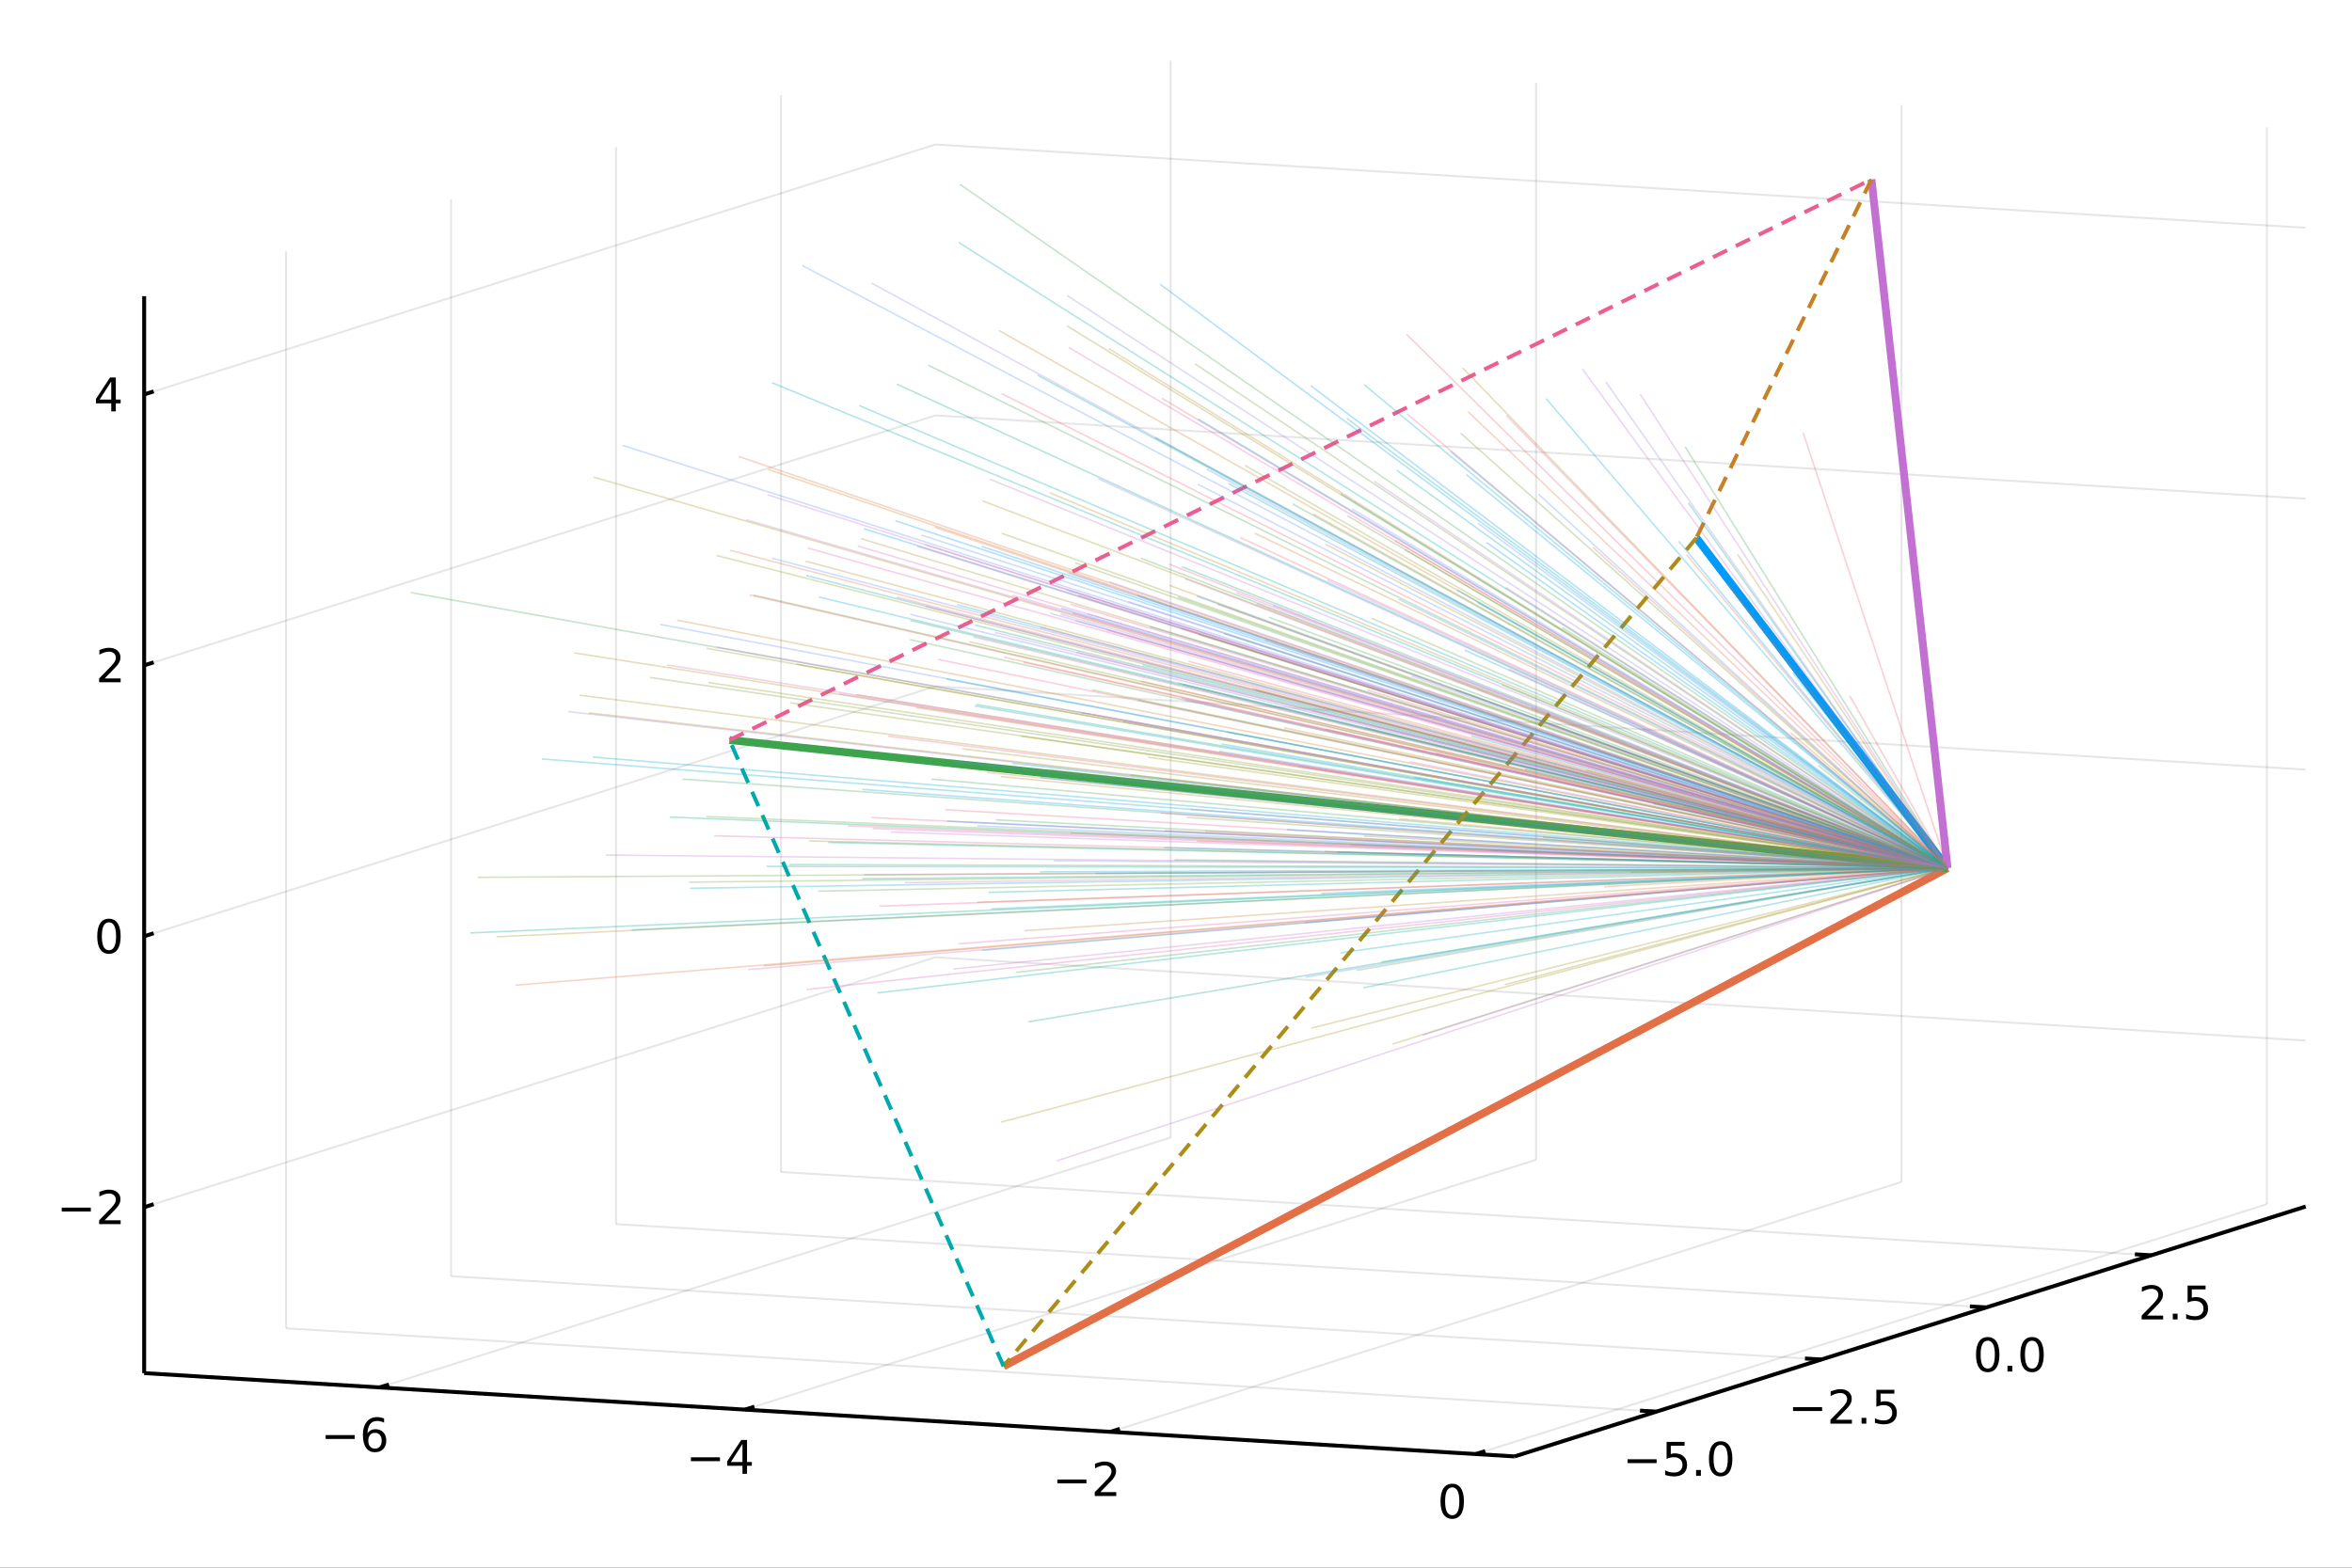 <?xml version="1.0" encoding="utf-8"?>
<svg xmlns="http://www.w3.org/2000/svg" xmlns:xlink="http://www.w3.org/1999/xlink" width="600" height="400" viewBox="0 0 2400 1600">
<rect x="0" y="0" width="2400" height="1600" fill="#333333" stroke="none"/>
<defs>
  <clipPath id="clip010">
    <rect x="0" y="0" width="2400" height="1600"/>
  </clipPath>
</defs>
<path clip-path="url(#clip010)" d="
M0 1600 L2400 1600 L2400 0 L0 0  Z
  " fill="#ffffff" fill-rule="evenodd" fill-opacity="1"/>
<defs>
  <clipPath id="clip011">
    <rect x="480" y="0" width="1681" height="1600"/>
  </clipPath>
</defs>
<defs>
  <clipPath id="clip012">
    <rect x="147" y="47" width="2207" height="1440"/>
  </clipPath>
</defs>
<path clip-path="url(#clip012)" d="
M147.108 1401.43 L147.108 302.298 L954.431 47.244 L2352.76 132.262 L2352.76 1231.39 L1545.43 1486.45 L147.108 1401.43  Z
  " fill="#ffffff" fill-rule="evenodd" fill-opacity="1"/>
<polyline clip-path="url(#clip012)" style="stroke:#000000; stroke-width:2; stroke-opacity:0.1; fill:none" points="
  387.23,1416.03 1194.55,1160.97 
  "/>
<polyline clip-path="url(#clip012)" style="stroke:#000000; stroke-width:2; stroke-opacity:0.1; fill:none" points="
  1194.55,1160.97 1194.55,61.843 
  "/>
<polyline clip-path="url(#clip012)" style="stroke:#000000; stroke-width:2; stroke-opacity:0.1; fill:none" points="
  760.106,1438.7 1567.43,1183.65 
  "/>
<polyline clip-path="url(#clip012)" style="stroke:#000000; stroke-width:2; stroke-opacity:0.1; fill:none" points="
  1567.43,1183.65 1567.43,84.514 
  "/>
<polyline clip-path="url(#clip012)" style="stroke:#000000; stroke-width:2; stroke-opacity:0.1; fill:none" points="
  1132.98,1461.37 1940.3,1206.32 
  "/>
<polyline clip-path="url(#clip012)" style="stroke:#000000; stroke-width:2; stroke-opacity:0.1; fill:none" points="
  1940.3,1206.32 1940.3,107.185 
  "/>
<polyline clip-path="url(#clip012)" style="stroke:#000000; stroke-width:2; stroke-opacity:0.1; fill:none" points="
  1505.86,1484.04 2313.18,1228.99 
  "/>
<polyline clip-path="url(#clip012)" style="stroke:#000000; stroke-width:2; stroke-opacity:0.1; fill:none" points="
  2313.18,1228.99 2313.18,129.856 
  "/>
<polyline clip-path="url(#clip010)" style="stroke:#000000; stroke-width:4; stroke-opacity:1; fill:none" points="
  147.108,1401.43 1545.43,1486.45 
  "/>
<polyline clip-path="url(#clip010)" style="stroke:#000000; stroke-width:4; stroke-opacity:1; fill:none" points="
  387.23,1416.03 396.917,1412.97 
  "/>
<polyline clip-path="url(#clip010)" style="stroke:#000000; stroke-width:4; stroke-opacity:1; fill:none" points="
  760.106,1438.7 769.793,1435.64 
  "/>
<polyline clip-path="url(#clip010)" style="stroke:#000000; stroke-width:4; stroke-opacity:1; fill:none" points="
  1132.98,1461.37 1142.67,1458.31 
  "/>
<polyline clip-path="url(#clip010)" style="stroke:#000000; stroke-width:4; stroke-opacity:1; fill:none" points="
  1505.86,1484.04 1515.55,1480.98 
  "/>
<path clip-path="url(#clip010)" d="M 0 0 M332.292 1464.67 L361.968 1464.67 L361.968 1468.61 L332.292 1468.61 L332.292 1464.67 Z" fill="#000000" fill-rule="evenodd" fill-opacity="1" /><path clip-path="url(#clip010)" d="M 0 0 M382.639 1462.36 Q379.491 1462.36 377.639 1464.51 Q375.811 1466.66 375.811 1470.41 Q375.811 1474.14 377.639 1476.32 Q379.491 1478.47 382.639 1478.47 Q385.787 1478.47 387.616 1476.32 Q389.468 1474.14 389.468 1470.41 Q389.468 1466.66 387.616 1464.51 Q385.787 1462.36 382.639 1462.36 M391.922 1447.71 L391.922 1451.96 Q390.162 1451.13 388.357 1450.69 Q386.574 1450.25 384.815 1450.25 Q380.186 1450.25 377.732 1453.38 Q375.301 1456.5 374.954 1462.82 Q376.32 1460.81 378.38 1459.74 Q380.44 1458.65 382.917 1458.65 Q388.125 1458.65 391.135 1461.83 Q394.167 1464.97 394.167 1470.41 Q394.167 1475.74 391.019 1478.95 Q387.871 1482.17 382.639 1482.17 Q376.644 1482.17 373.473 1477.59 Q370.301 1472.98 370.301 1464.26 Q370.301 1456.06 374.19 1451.2 Q378.079 1446.32 384.63 1446.32 Q386.389 1446.32 388.172 1446.66 Q389.977 1447.01 391.922 1447.71 Z" fill="#000000" fill-rule="evenodd" fill-opacity="1" /><path clip-path="url(#clip010)" d="M 0 0 M705.006 1487.34 L734.682 1487.34 L734.682 1491.28 L705.006 1491.28 L705.006 1487.34 Z" fill="#000000" fill-rule="evenodd" fill-opacity="1" /><path clip-path="url(#clip010)" d="M 0 0 M757.622 1473.69 L745.816 1492.14 L757.622 1492.14 L757.622 1473.69 M756.395 1469.61 L762.274 1469.61 L762.274 1492.14 L767.205 1492.14 L767.205 1496.02 L762.274 1496.02 L762.274 1504.17 L757.622 1504.17 L757.622 1496.02 L742.02 1496.02 L742.02 1491.51 L756.395 1469.61 Z" fill="#000000" fill-rule="evenodd" fill-opacity="1" /><path clip-path="url(#clip010)" d="M 0 0 M1078.92 1510.01 L1108.6 1510.01 L1108.6 1513.95 L1078.92 1513.95 L1078.92 1510.01 Z" fill="#000000" fill-rule="evenodd" fill-opacity="1" /><path clip-path="url(#clip010)" d="M 0 0 M1122.72 1522.91 L1139.04 1522.91 L1139.04 1526.84 L1117.09 1526.84 L1117.09 1522.91 Q1119.76 1520.15 1124.34 1515.52 Q1128.95 1510.87 1130.13 1509.53 Q1132.37 1507.01 1133.25 1505.27 Q1134.15 1503.51 1134.15 1501.82 Q1134.15 1499.07 1132.21 1497.33 Q1130.29 1495.59 1127.19 1495.59 Q1124.99 1495.59 1122.53 1496.36 Q1120.1 1497.12 1117.33 1498.67 L1117.33 1493.95 Q1120.15 1492.82 1122.6 1492.24 Q1125.06 1491.66 1127.09 1491.66 Q1132.47 1491.66 1135.66 1494.34 Q1138.85 1497.03 1138.85 1501.52 Q1138.85 1503.65 1138.04 1505.57 Q1137.26 1507.47 1135.15 1510.06 Q1134.57 1510.73 1131.47 1513.95 Q1128.37 1517.14 1122.72 1522.91 Z" fill="#000000" fill-rule="evenodd" fill-opacity="1" /><path clip-path="url(#clip010)" d="M 0 0 M1481.86 1518.03 Q1478.25 1518.03 1476.42 1521.6 Q1474.61 1525.14 1474.61 1532.27 Q1474.61 1539.37 1476.42 1542.94 Q1478.25 1546.48 1481.86 1546.48 Q1485.49 1546.48 1487.3 1542.94 Q1489.13 1539.37 1489.13 1532.27 Q1489.13 1525.14 1487.3 1521.6 Q1485.49 1518.03 1481.86 1518.03 M1481.86 1514.33 Q1487.67 1514.33 1490.72 1518.94 Q1493.8 1523.52 1493.8 1532.27 Q1493.8 1541 1490.72 1545.6 Q1487.67 1550.18 1481.86 1550.18 Q1476.05 1550.18 1472.97 1545.6 Q1469.91 1541 1469.91 1532.27 Q1469.91 1523.52 1472.97 1518.94 Q1476.05 1514.33 1481.86 1514.33 Z" fill="#000000" fill-rule="evenodd" fill-opacity="1" /><polyline clip-path="url(#clip012)" style="stroke:#000000; stroke-width:2; stroke-opacity:0.1; fill:none" points="
  1690.25,1440.7 291.925,1355.68 
  "/>
<polyline clip-path="url(#clip012)" style="stroke:#000000; stroke-width:2; stroke-opacity:0.1; fill:none" points="
  291.925,1355.68 291.925,256.547 
  "/>
<polyline clip-path="url(#clip012)" style="stroke:#000000; stroke-width:2; stroke-opacity:0.1; fill:none" points="
  1858.58,1387.52 460.256,1302.5 
  "/>
<polyline clip-path="url(#clip012)" style="stroke:#000000; stroke-width:2; stroke-opacity:0.1; fill:none" points="
  460.256,1302.5 460.256,203.367 
  "/>
<polyline clip-path="url(#clip012)" style="stroke:#000000; stroke-width:2; stroke-opacity:0.1; fill:none" points="
  2026.91,1334.34 628.587,1249.32 
  "/>
<polyline clip-path="url(#clip012)" style="stroke:#000000; stroke-width:2; stroke-opacity:0.1; fill:none" points="
  628.587,1249.32 628.587,150.187 
  "/>
<polyline clip-path="url(#clip012)" style="stroke:#000000; stroke-width:2; stroke-opacity:0.1; fill:none" points="
  2195.24,1281.16 796.917,1196.14 
  "/>
<polyline clip-path="url(#clip012)" style="stroke:#000000; stroke-width:2; stroke-opacity:0.1; fill:none" points="
  796.917,1196.14 796.917,97.007 
  "/>
<polyline clip-path="url(#clip010)" style="stroke:#000000; stroke-width:4; stroke-opacity:1; fill:none" points="
  1545.43,1486.45 2352.76,1231.39 
  "/>
<polyline clip-path="url(#clip010)" style="stroke:#000000; stroke-width:4; stroke-opacity:1; fill:none" points="
  1690.25,1440.7 1673.47,1439.68 
  "/>
<polyline clip-path="url(#clip010)" style="stroke:#000000; stroke-width:4; stroke-opacity:1; fill:none" points="
  1858.58,1387.52 1841.8,1386.5 
  "/>
<polyline clip-path="url(#clip010)" style="stroke:#000000; stroke-width:4; stroke-opacity:1; fill:none" points="
  2026.91,1334.34 2010.13,1333.32 
  "/>
<polyline clip-path="url(#clip010)" style="stroke:#000000; stroke-width:4; stroke-opacity:1; fill:none" points="
  2195.24,1281.16 2178.46,1280.14 
  "/>
<path clip-path="url(#clip010)" d="M 0 0 M1660.78 1489.34 L1690.45 1489.34 L1690.45 1493.27 L1660.78 1493.27 L1660.78 1489.34 Z" fill="#000000" fill-rule="evenodd" fill-opacity="1" /><path clip-path="url(#clip010)" d="M 0 0 M1700.59 1471.61 L1718.95 1471.61 L1718.95 1475.54 L1704.88 1475.54 L1704.88 1484.02 Q1705.89 1483.67 1706.91 1483.51 Q1707.93 1483.32 1708.95 1483.32 Q1714.74 1483.32 1718.12 1486.49 Q1721.5 1489.66 1721.5 1495.08 Q1721.5 1500.66 1718.02 1503.76 Q1714.55 1506.84 1708.23 1506.84 Q1706.06 1506.84 1703.79 1506.47 Q1701.54 1506.1 1699.13 1505.36 L1699.13 1500.66 Q1701.22 1501.79 1703.44 1502.35 Q1705.66 1502.9 1708.14 1502.9 Q1712.14 1502.9 1714.48 1500.8 Q1716.82 1498.69 1716.82 1495.08 Q1716.82 1491.47 1714.48 1489.36 Q1712.14 1487.26 1708.14 1487.26 Q1706.26 1487.26 1704.39 1487.67 Q1702.54 1488.09 1700.59 1488.97 L1700.59 1471.61 Z" fill="#000000" fill-rule="evenodd" fill-opacity="1" /><path clip-path="url(#clip010)" d="M 0 0 M1730.71 1500.29 L1735.59 1500.29 L1735.59 1506.17 L1730.71 1506.17 L1730.71 1500.29 Z" fill="#000000" fill-rule="evenodd" fill-opacity="1" /><path clip-path="url(#clip010)" d="M 0 0 M1755.78 1474.69 Q1752.17 1474.69 1750.34 1478.25 Q1748.53 1481.79 1748.53 1488.92 Q1748.53 1496.03 1750.34 1499.59 Q1752.17 1503.14 1755.78 1503.14 Q1759.41 1503.14 1761.22 1499.59 Q1763.05 1496.03 1763.05 1488.92 Q1763.05 1481.79 1761.22 1478.25 Q1759.41 1474.69 1755.78 1474.69 M1755.78 1470.98 Q1761.59 1470.98 1764.64 1475.59 Q1767.72 1480.17 1767.72 1488.92 Q1767.72 1497.65 1764.64 1502.26 Q1761.59 1506.84 1755.78 1506.84 Q1749.97 1506.84 1746.89 1502.26 Q1743.83 1497.65 1743.83 1488.92 Q1743.83 1480.17 1746.89 1475.59 Q1749.97 1470.98 1755.78 1470.98 Z" fill="#000000" fill-rule="evenodd" fill-opacity="1" /><path clip-path="url(#clip010)" d="M 0 0 M1829.61 1436.16 L1859.28 1436.16 L1859.28 1440.09 L1829.61 1440.09 L1829.61 1436.16 Z" fill="#000000" fill-rule="evenodd" fill-opacity="1" /><path clip-path="url(#clip010)" d="M 0 0 M1873.4 1449.05 L1889.72 1449.05 L1889.72 1452.99 L1867.78 1452.99 L1867.78 1449.05 Q1870.44 1446.3 1875.02 1441.67 Q1879.63 1437.02 1880.81 1435.67 Q1883.06 1433.15 1883.94 1431.41 Q1884.84 1429.65 1884.84 1427.97 Q1884.84 1425.21 1882.89 1423.47 Q1880.97 1421.74 1877.87 1421.74 Q1875.67 1421.74 1873.22 1422.5 Q1870.79 1423.27 1868.01 1424.82 L1868.01 1420.09 Q1870.83 1418.96 1873.29 1418.38 Q1875.74 1417.8 1877.78 1417.8 Q1883.15 1417.8 1886.34 1420.49 Q1889.54 1423.17 1889.54 1427.66 Q1889.54 1429.79 1888.73 1431.72 Q1887.94 1433.61 1885.83 1436.21 Q1885.25 1436.88 1882.15 1440.09 Q1879.05 1443.29 1873.4 1449.05 Z" fill="#000000" fill-rule="evenodd" fill-opacity="1" /><path clip-path="url(#clip010)" d="M 0 0 M1899.54 1447.11 L1904.42 1447.11 L1904.42 1452.99 L1899.54 1452.99 L1899.54 1447.11 Z" fill="#000000" fill-rule="evenodd" fill-opacity="1" /><path clip-path="url(#clip010)" d="M 0 0 M1914.65 1418.43 L1933.01 1418.43 L1933.01 1422.36 L1918.93 1422.36 L1918.93 1430.84 Q1919.95 1430.49 1920.97 1430.33 Q1921.99 1430.14 1923.01 1430.14 Q1928.8 1430.14 1932.18 1433.31 Q1935.56 1436.48 1935.56 1441.9 Q1935.56 1447.48 1932.08 1450.58 Q1928.61 1453.66 1922.29 1453.66 Q1920.12 1453.66 1917.85 1453.29 Q1915.6 1452.92 1913.19 1452.18 L1913.19 1447.48 Q1915.28 1448.61 1917.5 1449.17 Q1919.72 1449.72 1922.2 1449.72 Q1926.2 1449.72 1928.54 1447.62 Q1930.88 1445.51 1930.88 1441.9 Q1930.88 1438.29 1928.54 1436.18 Q1926.2 1434.08 1922.2 1434.08 Q1920.32 1434.08 1918.45 1434.49 Q1916.6 1434.91 1914.65 1435.79 L1914.65 1418.43 Z" fill="#000000" fill-rule="evenodd" fill-opacity="1" /><path clip-path="url(#clip010)" d="M 0 0 M2028.3 1368.33 Q2024.69 1368.33 2022.86 1371.89 Q2021.05 1375.43 2021.05 1382.56 Q2021.05 1389.67 2022.86 1393.23 Q2024.69 1396.78 2028.3 1396.78 Q2031.93 1396.78 2033.74 1393.23 Q2035.56 1389.67 2035.56 1382.56 Q2035.56 1375.43 2033.74 1371.89 Q2031.93 1368.33 2028.3 1368.33 M2028.3 1364.62 Q2034.11 1364.62 2037.16 1369.23 Q2040.24 1373.81 2040.24 1382.56 Q2040.24 1391.29 2037.16 1395.9 Q2034.11 1400.48 2028.3 1400.48 Q2022.49 1400.48 2019.41 1395.9 Q2016.35 1391.29 2016.35 1382.56 Q2016.35 1373.81 2019.41 1369.23 Q2022.49 1364.62 2028.3 1364.62 Z" fill="#000000" fill-rule="evenodd" fill-opacity="1" /><path clip-path="url(#clip010)" d="M 0 0 M2048.46 1393.93 L2053.34 1393.93 L2053.34 1399.81 L2048.46 1399.81 L2048.46 1393.93 Z" fill="#000000" fill-rule="evenodd" fill-opacity="1" /><path clip-path="url(#clip010)" d="M 0 0 M2073.53 1368.33 Q2069.92 1368.33 2068.09 1371.89 Q2066.28 1375.43 2066.28 1382.56 Q2066.28 1389.67 2068.09 1393.23 Q2069.92 1396.78 2073.53 1396.78 Q2077.16 1396.78 2078.97 1393.23 Q2080.8 1389.67 2080.8 1382.56 Q2080.8 1375.43 2078.97 1371.89 Q2077.16 1368.33 2073.53 1368.33 M2073.53 1364.62 Q2079.34 1364.62 2082.39 1369.23 Q2085.47 1373.81 2085.47 1382.56 Q2085.47 1391.29 2082.39 1395.9 Q2079.34 1400.48 2073.53 1400.48 Q2067.72 1400.48 2064.64 1395.9 Q2061.58 1391.29 2061.58 1382.56 Q2061.58 1373.81 2064.64 1369.23 Q2067.72 1364.62 2073.53 1364.62 Z" fill="#000000" fill-rule="evenodd" fill-opacity="1" /><path clip-path="url(#clip010)" d="M 0 0 M2190.98 1342.69 L2207.3 1342.69 L2207.3 1346.63 L2185.35 1346.63 L2185.35 1342.69 Q2188.02 1339.94 2192.6 1335.31 Q2197.21 1330.66 2198.39 1329.31 Q2200.63 1326.79 2201.51 1325.05 Q2202.41 1323.29 2202.41 1321.61 Q2202.41 1318.85 2200.47 1317.11 Q2198.55 1315.38 2195.45 1315.38 Q2193.25 1315.38 2190.79 1316.14 Q2188.36 1316.91 2185.59 1318.46 L2185.59 1313.73 Q2188.41 1312.6 2190.86 1312.02 Q2193.32 1311.44 2195.35 1311.44 Q2200.72 1311.44 2203.92 1314.13 Q2207.11 1316.81 2207.11 1321.3 Q2207.11 1323.43 2206.3 1325.36 Q2205.52 1327.25 2203.41 1329.85 Q2202.83 1330.52 2199.73 1333.73 Q2196.63 1336.93 2190.98 1342.69 Z" fill="#000000" fill-rule="evenodd" fill-opacity="1" /><path clip-path="url(#clip010)" d="M 0 0 M2217.11 1340.75 L2222 1340.75 L2222 1346.63 L2217.11 1346.63 L2217.11 1340.75 Z" fill="#000000" fill-rule="evenodd" fill-opacity="1" /><path clip-path="url(#clip010)" d="M 0 0 M2232.23 1312.07 L2250.58 1312.07 L2250.58 1316 L2236.51 1316 L2236.51 1324.48 Q2237.53 1324.13 2238.55 1323.97 Q2239.57 1323.78 2240.58 1323.78 Q2246.37 1323.78 2249.75 1326.95 Q2253.13 1330.12 2253.13 1335.54 Q2253.13 1341.12 2249.66 1344.22 Q2246.19 1347.3 2239.87 1347.3 Q2237.69 1347.3 2235.42 1346.93 Q2233.18 1346.56 2230.77 1345.82 L2230.77 1341.12 Q2232.85 1342.25 2235.08 1342.81 Q2237.3 1343.36 2239.77 1343.36 Q2243.78 1343.36 2246.12 1341.26 Q2248.46 1339.15 2248.46 1335.54 Q2248.46 1331.93 2246.12 1329.82 Q2243.78 1327.72 2239.77 1327.72 Q2237.9 1327.72 2236.02 1328.13 Q2234.17 1328.55 2232.23 1329.43 L2232.23 1312.07 Z" fill="#000000" fill-rule="evenodd" fill-opacity="1" /><polyline clip-path="url(#clip012)" style="stroke:#000000; stroke-width:2; stroke-opacity:0.1; fill:none" points="
  147.108,1232.07 954.431,977.012 
  "/>
<polyline clip-path="url(#clip012)" style="stroke:#000000; stroke-width:2; stroke-opacity:0.1; fill:none" points="
  954.431,977.012 2352.76,1062.03 
  "/>
<polyline clip-path="url(#clip012)" style="stroke:#000000; stroke-width:2; stroke-opacity:0.1; fill:none" points="
  147.108,955.556 954.431,700.501 
  "/>
<polyline clip-path="url(#clip012)" style="stroke:#000000; stroke-width:2; stroke-opacity:0.1; fill:none" points="
  954.431,700.501 2352.76,785.52 
  "/>
<polyline clip-path="url(#clip012)" style="stroke:#000000; stroke-width:2; stroke-opacity:0.1; fill:none" points="
  147.108,679.045 954.431,423.99 
  "/>
<polyline clip-path="url(#clip012)" style="stroke:#000000; stroke-width:2; stroke-opacity:0.1; fill:none" points="
  954.431,423.99 2352.76,509.008 
  "/>
<polyline clip-path="url(#clip012)" style="stroke:#000000; stroke-width:2; stroke-opacity:0.1; fill:none" points="
  147.108,402.534 954.431,147.479 
  "/>
<polyline clip-path="url(#clip012)" style="stroke:#000000; stroke-width:2; stroke-opacity:0.1; fill:none" points="
  954.431,147.479 2352.76,232.497 
  "/>
<polyline clip-path="url(#clip010)" style="stroke:#000000; stroke-width:4; stroke-opacity:1; fill:none" points="
  147.108,1401.43 147.108,302.298 
  "/>
<polyline clip-path="url(#clip010)" style="stroke:#000000; stroke-width:4; stroke-opacity:1; fill:none" points="
  147.108,1232.07 156.795,1229.01 
  "/>
<polyline clip-path="url(#clip010)" style="stroke:#000000; stroke-width:4; stroke-opacity:1; fill:none" points="
  147.108,955.556 156.795,952.495 
  "/>
<polyline clip-path="url(#clip010)" style="stroke:#000000; stroke-width:4; stroke-opacity:1; fill:none" points="
  147.108,679.045 156.795,675.984 
  "/>
<polyline clip-path="url(#clip010)" style="stroke:#000000; stroke-width:4; stroke-opacity:1; fill:none" points="
  147.108,402.534 156.795,399.473 
  "/>
<path clip-path="url(#clip010)" d="M 0 0 M62.992 1232.52 L92.668 1232.52 L92.668 1236.45 L62.992 1236.45 L62.992 1232.52 Z" fill="#000000" fill-rule="evenodd" fill-opacity="1" /><path clip-path="url(#clip010)" d="M 0 0 M106.788 1245.41 L123.108 1245.41 L123.108 1249.35 L101.163 1249.35 L101.163 1245.41 Q103.825 1242.66 108.409 1238.03 Q113.015 1233.37 114.196 1232.03 Q116.441 1229.51 117.321 1227.77 Q118.223 1226.01 118.223 1224.32 Q118.223 1221.57 116.279 1219.83 Q114.358 1218.1 111.256 1218.1 Q109.057 1218.1 106.603 1218.86 Q104.172 1219.62 101.395 1221.18 L101.395 1216.45 Q104.219 1215.32 106.672 1214.74 Q109.126 1214.16 111.163 1214.16 Q116.534 1214.16 119.728 1216.85 Q122.922 1219.53 122.922 1224.02 Q122.922 1226.15 122.112 1228.07 Q121.325 1229.97 119.219 1232.56 Q118.64 1233.24 115.538 1236.45 Q112.436 1239.65 106.788 1245.41 Z" fill="#000000" fill-rule="evenodd" fill-opacity="1" /><path clip-path="url(#clip010)" d="M 0 0 M111.163 941.354 Q107.552 941.354 105.723 944.919 Q103.918 948.461 103.918 955.59 Q103.918 962.697 105.723 966.262 Q107.552 969.803 111.163 969.803 Q114.797 969.803 116.603 966.262 Q118.432 962.697 118.432 955.59 Q118.432 948.461 116.603 944.919 Q114.797 941.354 111.163 941.354 M111.163 937.651 Q116.973 937.651 120.029 942.257 Q123.108 946.84 123.108 955.59 Q123.108 964.317 120.029 968.924 Q116.973 973.507 111.163 973.507 Q105.353 973.507 102.274 968.924 Q99.219 964.317 99.219 955.59 Q99.219 946.84 102.274 942.257 Q105.353 937.651 111.163 937.651 Z" fill="#000000" fill-rule="evenodd" fill-opacity="1" /><path clip-path="url(#clip010)" d="M 0 0 M106.788 692.39 L123.108 692.39 L123.108 696.325 L101.163 696.325 L101.163 692.39 Q103.825 689.635 108.409 685.005 Q113.015 680.353 114.196 679.01 Q116.441 676.487 117.321 674.751 Q118.223 672.991 118.223 671.302 Q118.223 668.547 116.279 666.811 Q114.358 665.075 111.256 665.075 Q109.057 665.075 106.603 665.839 Q104.172 666.603 101.395 668.154 L101.395 663.431 Q104.219 662.297 106.672 661.718 Q109.126 661.14 111.163 661.14 Q116.534 661.14 119.728 663.825 Q122.922 666.51 122.922 671.001 Q122.922 673.13 122.112 675.052 Q121.325 676.95 119.219 679.542 Q118.64 680.214 115.538 683.431 Q112.436 686.626 106.788 692.39 Z" fill="#000000" fill-rule="evenodd" fill-opacity="1" /><path clip-path="url(#clip010)" d="M 0 0 M113.524 389.328 L101.719 407.777 L113.524 407.777 L113.524 389.328 M112.297 385.254 L118.177 385.254 L118.177 407.777 L123.108 407.777 L123.108 411.666 L118.177 411.666 L118.177 419.814 L113.524 419.814 L113.524 411.666 L97.922 411.666 L97.922 407.152 L112.297 385.254 Z" fill="#000000" fill-rule="evenodd" fill-opacity="1" /><polyline clip-path="url(#clip012)" style="stroke:#009af9; stroke-width:8; stroke-opacity:1; fill:none" points="
  1987.34,886.056 1731.02,548.942 
  "/>
<polyline clip-path="url(#clip012)" style="stroke:#e26f46; stroke-width:8; stroke-opacity:1; fill:none" points="
  1987.34,886.056 1024.03,1394.45 
  "/>
<polyline clip-path="url(#clip012)" style="stroke:#3da44d; stroke-width:8; stroke-opacity:1; fill:none" points="
  1987.34,886.056 744.372,755.295 
  "/>
<polyline clip-path="url(#clip012)" style="stroke:#c271d2; stroke-width:8; stroke-opacity:1; fill:none" points="
  1987.34,886.056 1909.68,183.087 
  "/>
<polyline clip-path="url(#clip012)" style="stroke:#ac8d18; stroke-width:4; stroke-opacity:1; fill:none" stroke-dasharray="16, 10" points="
  1731.02,548.942 1024.03,1394.45 
  "/>
<polyline clip-path="url(#clip012)" style="stroke:#00a9ad; stroke-width:4; stroke-opacity:1; fill:none" stroke-dasharray="16, 10" points="
  1024.03,1394.45 744.372,755.295 
  "/>
<polyline clip-path="url(#clip012)" style="stroke:#ed5d92; stroke-width:4; stroke-opacity:1; fill:none" stroke-dasharray="16, 10" points="
  744.372,755.295 1909.68,183.087 
  "/>
<polyline clip-path="url(#clip012)" style="stroke:#c68125; stroke-width:4; stroke-opacity:1; fill:none" stroke-dasharray="16, 10" points="
  1909.68,183.087 1731.02,548.942 
  "/>
<polyline clip-path="url(#clip012)" style="stroke:#00a98d; stroke-width:1.6; stroke-opacity:0.3; fill:none" points="
  1987.34,886.056 1173.45,639.653 
  "/>
<polyline clip-path="url(#clip012)" style="stroke:#8e971d; stroke-width:1.6; stroke-opacity:0.3; fill:none" points="
  1987.34,886.056 1433.4,560.795 
  "/>
<polyline clip-path="url(#clip012)" style="stroke:#00a8cb; stroke-width:1.6; stroke-opacity:0.3; fill:none" points="
  1987.34,886.056 976.596,617.119 
  "/>
<polyline clip-path="url(#clip012)" style="stroke:#9b7fe8; stroke-width:1.6; stroke-opacity:0.3; fill:none" points="
  1987.34,886.056 1146.03,736.066 
  "/>
<polyline clip-path="url(#clip012)" style="stroke:#608cf6; stroke-width:1.6; stroke-opacity:0.3; fill:none" points="
  1987.34,886.056 1331.66,941.555 
  "/>
<polyline clip-path="url(#clip012)" style="stroke:#f05f73; stroke-width:1.6; stroke-opacity:0.3; fill:none" points="
  1987.34,886.056 1580.26,739.452 
  "/>
<polyline clip-path="url(#clip012)" style="stroke:#dd64b5; stroke-width:1.6; stroke-opacity:0.3; fill:none" points="
  1987.34,886.056 1092.27,616.691 
  "/>
<polyline clip-path="url(#clip012)" style="stroke:#6b9e32; stroke-width:1.6; stroke-opacity:0.3; fill:none" points="
  1987.34,886.056 1399.71,631.092 
  "/>
<polyline clip-path="url(#clip012)" style="stroke:#009af9; stroke-width:1.6; stroke-opacity:0.3; fill:none" points="
  1987.34,886.056 1516.86,553.688 
  "/>
<polyline clip-path="url(#clip012)" style="stroke:#e26f46; stroke-width:1.6; stroke-opacity:0.3; fill:none" points="
  1987.34,886.056 744.985,561.67 
  "/>
<polyline clip-path="url(#clip012)" style="stroke:#3da44d; stroke-width:1.6; stroke-opacity:0.3; fill:none" points="
  1987.34,886.056 1161.22,714.597 
  "/>
<polyline clip-path="url(#clip012)" style="stroke:#c271d2; stroke-width:1.6; stroke-opacity:0.3; fill:none" points="
  1987.34,886.056 1078.39,1184.84 
  "/>
<polyline clip-path="url(#clip012)" style="stroke:#ac8d18; stroke-width:1.6; stroke-opacity:0.3; fill:none" points="
  1987.34,886.056 1618.79,786.127 
  "/>
<polyline clip-path="url(#clip012)" style="stroke:#00a9ad; stroke-width:1.6; stroke-opacity:0.3; fill:none" points="
  1987.34,886.056 1008.88,910.728 
  "/>
<polyline clip-path="url(#clip012)" style="stroke:#ed5d92; stroke-width:1.6; stroke-opacity:0.3; fill:none" points="
  1987.34,886.056 1098.34,665.686 
  "/>
<polyline clip-path="url(#clip012)" style="stroke:#c68125; stroke-width:1.6; stroke-opacity:0.3; fill:none" points="
  1987.34,886.056 1019.18,337.213 
  "/>
<polyline clip-path="url(#clip012)" style="stroke:#00a98d; stroke-width:1.6; stroke-opacity:0.3; fill:none" points="
  1987.34,886.056 1722.93,513.419 
  "/>
<polyline clip-path="url(#clip012)" style="stroke:#8e971d; stroke-width:1.6; stroke-opacity:0.3; fill:none" points="
  1987.34,886.056 1535.56,1005 
  "/>
<polyline clip-path="url(#clip012)" style="stroke:#00a8cb; stroke-width:1.6; stroke-opacity:0.3; fill:none" points="
  1987.34,886.056 1486.57,601.958 
  "/>
<polyline clip-path="url(#clip012)" style="stroke:#9b7fe8; stroke-width:1.6; stroke-opacity:0.3; fill:none" points="
  1987.34,886.056 579.975,726.303 
  "/>
<polyline clip-path="url(#clip012)" style="stroke:#608cf6; stroke-width:1.6; stroke-opacity:0.3; fill:none" points="
  1987.34,886.056 1569.88,504.3 
  "/>
<polyline clip-path="url(#clip012)" style="stroke:#f05f73; stroke-width:1.6; stroke-opacity:0.3; fill:none" points="
  1987.34,886.056 1185.71,406.493 
  "/>
<polyline clip-path="url(#clip012)" style="stroke:#dd64b5; stroke-width:1.6; stroke-opacity:0.3; fill:none" points="
  1987.34,886.056 1032.82,607.521 
  "/>
<polyline clip-path="url(#clip012)" style="stroke:#6b9e32; stroke-width:1.6; stroke-opacity:0.3; fill:none" points="
  1987.34,886.056 1097.08,574.427 
  "/>
<polyline clip-path="url(#clip012)" style="stroke:#009af9; stroke-width:1.6; stroke-opacity:0.3; fill:none" points="
  1987.34,886.056 1117.82,891.489 
  "/>
<polyline clip-path="url(#clip012)" style="stroke:#e26f46; stroke-width:1.6; stroke-opacity:0.3; fill:none" points="
  1987.34,886.056 753.801,465.904 
  "/>
<polyline clip-path="url(#clip012)" style="stroke:#3da44d; stroke-width:1.6; stroke-opacity:0.3; fill:none" points="
  1987.34,886.056 1252.07,747.082 
  "/>
<polyline clip-path="url(#clip012)" style="stroke:#c271d2; stroke-width:1.6; stroke-opacity:0.3; fill:none" points="
  1987.34,886.056 1614.65,376.506 
  "/>
<polyline clip-path="url(#clip012)" style="stroke:#ac8d18; stroke-width:1.6; stroke-opacity:0.3; fill:none" points="
  1987.34,886.056 506.623,956.128 
  "/>
<polyline clip-path="url(#clip012)" style="stroke:#00a9ad; stroke-width:1.6; stroke-opacity:0.3; fill:none" points="
  1987.34,886.056 1494.57,663.497 
  "/>
<polyline clip-path="url(#clip012)" style="stroke:#ed5d92; stroke-width:1.6; stroke-opacity:0.3; fill:none" points="
  1987.34,886.056 906.283,751.383 
  "/>
<polyline clip-path="url(#clip012)" style="stroke:#c68125; stroke-width:1.6; stroke-opacity:0.3; fill:none" points="
  1987.34,886.056 1340.31,524.669 
  "/>
<polyline clip-path="url(#clip012)" style="stroke:#00a98d; stroke-width:1.6; stroke-opacity:0.3; fill:none" points="
  1987.34,886.056 1409.56,981.936 
  "/>
<polyline clip-path="url(#clip012)" style="stroke:#8e971d; stroke-width:1.6; stroke-opacity:0.3; fill:none" points="
  1987.34,886.056 1393.16,742.741 
  "/>
<polyline clip-path="url(#clip012)" style="stroke:#00a8cb; stroke-width:1.6; stroke-opacity:0.3; fill:none" points="
  1987.34,886.056 1521.24,867.997 
  "/>
<polyline clip-path="url(#clip012)" style="stroke:#9b7fe8; stroke-width:1.6; stroke-opacity:0.3; fill:none" points="
  1987.34,886.056 1109.73,626.543 
  "/>
<polyline clip-path="url(#clip012)" style="stroke:#608cf6; stroke-width:1.6; stroke-opacity:0.3; fill:none" points="
  1987.34,886.056 635.19,454.523 
  "/>
<polyline clip-path="url(#clip012)" style="stroke:#f05f73; stroke-width:1.6; stroke-opacity:0.3; fill:none" points="
  1987.34,886.056 764.898,607.234 
  "/>
<polyline clip-path="url(#clip012)" style="stroke:#dd64b5; stroke-width:1.6; stroke-opacity:0.3; fill:none" points="
  1987.34,886.056 881.754,892.678 
  "/>
<polyline clip-path="url(#clip012)" style="stroke:#6b9e32; stroke-width:1.6; stroke-opacity:0.3; fill:none" points="
  1987.34,886.056 1855.39,781.193 
  "/>
<polyline clip-path="url(#clip012)" style="stroke:#009af9; stroke-width:1.6; stroke-opacity:0.3; fill:none" points="
  1987.34,886.056 1348.32,911.895 
  "/>
<polyline clip-path="url(#clip012)" style="stroke:#e26f46; stroke-width:1.6; stroke-opacity:0.3; fill:none" points="
  1987.34,886.056 954.136,538.197 
  "/>
<polyline clip-path="url(#clip012)" style="stroke:#3da44d; stroke-width:1.6; stroke-opacity:0.3; fill:none" points="
  1987.34,886.056 696.416,795.154 
  "/>
<polyline clip-path="url(#clip012)" style="stroke:#c271d2; stroke-width:1.6; stroke-opacity:0.3; fill:none" points="
  1987.34,886.056 1209.27,590.809 
  "/>
<polyline clip-path="url(#clip012)" style="stroke:#ac8d18; stroke-width:1.6; stroke-opacity:0.3; fill:none" points="
  1987.34,886.056 1773.12,565.851 
  "/>
<polyline clip-path="url(#clip012)" style="stroke:#00a9ad; stroke-width:1.6; stroke-opacity:0.3; fill:none" points="
  1987.34,886.056 1253.25,493.354 
  "/>
<polyline clip-path="url(#clip012)" style="stroke:#ed5d92; stroke-width:1.6; stroke-opacity:0.3; fill:none" points="
  1987.34,886.056 964.384,826.375 
  "/>
<polyline clip-path="url(#clip012)" style="stroke:#c68125; stroke-width:1.6; stroke-opacity:0.3; fill:none" points="
  1987.34,886.056 996.98,920.866 
  "/>
<polyline clip-path="url(#clip012)" style="stroke:#00a98d; stroke-width:1.6; stroke-opacity:0.3; fill:none" points="
  1987.34,886.056 845.103,859.769 
  "/>
<polyline clip-path="url(#clip012)" style="stroke:#8e971d; stroke-width:1.6; stroke-opacity:0.3; fill:none" points="
  1987.34,886.056 982.023,764.28 
  "/>
<polyline clip-path="url(#clip012)" style="stroke:#00a8cb; stroke-width:1.6; stroke-opacity:0.3; fill:none" points="
  1987.34,886.056 1246.49,759.325 
  "/>
<polyline clip-path="url(#clip012)" style="stroke:#9b7fe8; stroke-width:1.6; stroke-opacity:0.3; fill:none" points="
  1987.34,886.056 1120.71,488.64 
  "/>
<polyline clip-path="url(#clip012)" style="stroke:#608cf6; stroke-width:1.6; stroke-opacity:0.3; fill:none" points="
  1987.34,886.056 673.826,637.323 
  "/>
<polyline clip-path="url(#clip012)" style="stroke:#f05f73; stroke-width:1.6; stroke-opacity:0.3; fill:none" points="
  1987.34,886.056 935.913,557.502 
  "/>
<polyline clip-path="url(#clip012)" style="stroke:#dd64b5; stroke-width:1.6; stroke-opacity:0.3; fill:none" points="
  1987.34,886.056 875.221,557.268 
  "/>
<polyline clip-path="url(#clip012)" style="stroke:#6b9e32; stroke-width:1.6; stroke-opacity:0.3; fill:none" points="
  1987.34,886.056 834.86,909.56 
  "/>
<polyline clip-path="url(#clip012)" style="stroke:#009af9; stroke-width:1.6; stroke-opacity:0.3; fill:none" points="
  1987.34,886.056 1222.77,427.628 
  "/>
<polyline clip-path="url(#clip012)" style="stroke:#e26f46; stroke-width:1.6; stroke-opacity:0.3; fill:none" points="
  1987.34,886.056 1007.08,788.373 
  "/>
<polyline clip-path="url(#clip012)" style="stroke:#3da44d; stroke-width:1.6; stroke-opacity:0.3; fill:none" points="
  1987.34,886.056 1016.1,836.757 
  "/>
<polyline clip-path="url(#clip012)" style="stroke:#c271d2; stroke-width:1.6; stroke-opacity:0.3; fill:none" points="
  1987.34,886.056 972.865,988.96 
  "/>
<polyline clip-path="url(#clip012)" style="stroke:#ac8d18; stroke-width:1.6; stroke-opacity:0.3; fill:none" points="
  1987.34,886.056 812.686,677.947 
  "/>
<polyline clip-path="url(#clip012)" style="stroke:#00a9ad; stroke-width:1.6; stroke-opacity:0.3; fill:none" points="
  1987.34,886.056 1032.88,779.021 
  "/>
<polyline clip-path="url(#clip012)" style="stroke:#ed5d92; stroke-width:1.6; stroke-opacity:0.3; fill:none" points="
  1987.34,886.056 1103.57,727.283 
  "/>
<polyline clip-path="url(#clip012)" style="stroke:#c68125; stroke-width:1.6; stroke-opacity:0.3; fill:none" points="
  1987.34,886.056 690.901,632.932 
  "/>
<polyline clip-path="url(#clip012)" style="stroke:#00a98d; stroke-width:1.6; stroke-opacity:0.3; fill:none" points="
  1987.34,886.056 879.684,896.876 
  "/>
<polyline clip-path="url(#clip012)" style="stroke:#8e971d; stroke-width:1.6; stroke-opacity:0.3; fill:none" points="
  1987.34,886.056 1171.69,772.902 
  "/>
<polyline clip-path="url(#clip012)" style="stroke:#00a8cb; stroke-width:1.6; stroke-opacity:0.3; fill:none" points="
  1987.34,886.056 1479.93,460.536 
  "/>
<polyline clip-path="url(#clip012)" style="stroke:#9b7fe8; stroke-width:1.6; stroke-opacity:0.3; fill:none" points="
  1987.34,886.056 889.233,288.854 
  "/>
<polyline clip-path="url(#clip012)" style="stroke:#608cf6; stroke-width:1.6; stroke-opacity:0.3; fill:none" points="
  1987.34,886.056 1090.13,584.859 
  "/>
<polyline clip-path="url(#clip012)" style="stroke:#f05f73; stroke-width:1.6; stroke-opacity:0.3; fill:none" points="
  1987.34,886.056 1435.39,341.286 
  "/>
<polyline clip-path="url(#clip012)" style="stroke:#dd64b5; stroke-width:1.6; stroke-opacity:0.3; fill:none" points="
  1987.34,886.056 1092.41,850.074 
  "/>
<polyline clip-path="url(#clip012)" style="stroke:#6b9e32; stroke-width:1.6; stroke-opacity:0.3; fill:none" points="
  1987.34,886.056 663.372,691.431 
  "/>
<polyline clip-path="url(#clip012)" style="stroke:#009af9; stroke-width:1.6; stroke-opacity:0.3; fill:none" points="
  1987.34,886.056 1337.7,393.77 
  "/>
<polyline clip-path="url(#clip012)" style="stroke:#e26f46; stroke-width:1.6; stroke-opacity:0.3; fill:none" points="
  1987.34,886.056 1351.73,869.067 
  "/>
<polyline clip-path="url(#clip012)" style="stroke:#3da44d; stroke-width:1.6; stroke-opacity:0.3; fill:none" points="
  1987.34,886.056 1318.82,514.162 
  "/>
<polyline clip-path="url(#clip012)" style="stroke:#c271d2; stroke-width:1.6; stroke-opacity:0.3; fill:none" points="
  1987.34,886.056 1402.1,491.117 
  "/>
<polyline clip-path="url(#clip012)" style="stroke:#ac8d18; stroke-width:1.6; stroke-opacity:0.3; fill:none" points="
  1987.34,886.056 585.736,666.353 
  "/>
<polyline clip-path="url(#clip012)" style="stroke:#00a9ad; stroke-width:1.6; stroke-opacity:0.3; fill:none" points="
  1987.34,886.056 965.543,693.065 
  "/>
<polyline clip-path="url(#clip012)" style="stroke:#ed5d92; stroke-width:1.6; stroke-opacity:0.3; fill:none" points="
  1987.34,886.056 1282.06,616.208 
  "/>
<polyline clip-path="url(#clip012)" style="stroke:#c68125; stroke-width:1.6; stroke-opacity:0.3; fill:none" points="
  1987.34,886.056 1664.04,890.278 
  "/>
<polyline clip-path="url(#clip012)" style="stroke:#00a98d; stroke-width:1.6; stroke-opacity:0.3; fill:none" points="
  1987.34,886.056 683.514,833.944 
  "/>
<polyline clip-path="url(#clip012)" style="stroke:#8e971d; stroke-width:1.6; stroke-opacity:0.3; fill:none" points="
  1987.34,886.056 1088.66,332.537 
  "/>
<polyline clip-path="url(#clip012)" style="stroke:#00a8cb; stroke-width:1.6; stroke-opacity:0.3; fill:none" points="
  1987.34,886.056 604.719,772.662 
  "/>
<polyline clip-path="url(#clip012)" style="stroke:#9b7fe8; stroke-width:1.6; stroke-opacity:0.3; fill:none" points="
  1987.34,886.056 1131.92,593.791 
  "/>
<polyline clip-path="url(#clip012)" style="stroke:#608cf6; stroke-width:1.6; stroke-opacity:0.3; fill:none" points="
  1987.34,886.056 997.186,842.87 
  "/>
<polyline clip-path="url(#clip012)" style="stroke:#f05f73; stroke-width:1.6; stroke-opacity:0.3; fill:none" points="
  1987.34,886.056 1192.81,575.737 
  "/>
<polyline clip-path="url(#clip012)" style="stroke:#dd64b5; stroke-width:1.6; stroke-opacity:0.3; fill:none" points="
  1987.34,886.056 822.824,1009.95 
  "/>
<polyline clip-path="url(#clip012)" style="stroke:#6b9e32; stroke-width:1.6; stroke-opacity:0.3; fill:none" points="
  1987.34,886.056 1210.95,834.229 
  "/>
<polyline clip-path="url(#clip012)" style="stroke:#009af9; stroke-width:1.6; stroke-opacity:0.3; fill:none" points="
  1987.34,886.056 1713.09,552.412 
  "/>
<polyline clip-path="url(#clip012)" style="stroke:#e26f46; stroke-width:1.6; stroke-opacity:0.3; fill:none" points="
  1987.34,886.056 1100.39,607.658 
  "/>
<polyline clip-path="url(#clip012)" style="stroke:#3da44d; stroke-width:1.6; stroke-opacity:0.3; fill:none" points="
  1987.34,886.056 805.553,882.364 
  "/>
<polyline clip-path="url(#clip012)" style="stroke:#c271d2; stroke-width:1.6; stroke-opacity:0.3; fill:none" points="
  1987.34,886.056 1082.26,626.719 
  "/>
<polyline clip-path="url(#clip012)" style="stroke:#ac8d18; stroke-width:1.6; stroke-opacity:0.3; fill:none" points="
  1987.34,886.056 1492.6,375.618 
  "/>
<polyline clip-path="url(#clip012)" style="stroke:#00a9ad; stroke-width:1.6; stroke-opacity:0.3; fill:none" points="
  1987.34,886.056 787.685,390.558 
  "/>
<polyline clip-path="url(#clip012)" style="stroke:#ed5d92; stroke-width:1.6; stroke-opacity:0.3; fill:none" points="
  1987.34,886.056 1338.91,725.212 
  "/>
<polyline clip-path="url(#clip012)" style="stroke:#c68125; stroke-width:1.6; stroke-opacity:0.3; fill:none" points="
  1987.34,886.056 1280.42,544.202 
  "/>
<polyline clip-path="url(#clip012)" style="stroke:#00a98d; stroke-width:1.6; stroke-opacity:0.3; fill:none" points="
  1987.34,886.056 1281.2,704.239 
  "/>
<polyline clip-path="url(#clip012)" style="stroke:#8e971d; stroke-width:1.6; stroke-opacity:0.3; fill:none" points="
  1987.34,886.056 731.199,566.946 
  "/>
<polyline clip-path="url(#clip012)" style="stroke:#00a8cb; stroke-width:1.6; stroke-opacity:0.3; fill:none" points="
  1987.34,886.056 1165.72,678.744 
  "/>
<polyline clip-path="url(#clip012)" style="stroke:#9b7fe8; stroke-width:1.6; stroke-opacity:0.3; fill:none" points="
  1987.34,886.056 1097.66,633.561 
  "/>
<polyline clip-path="url(#clip012)" style="stroke:#608cf6; stroke-width:1.6; stroke-opacity:0.3; fill:none" points="
  1987.34,886.056 1222.26,494.201 
  "/>
<polyline clip-path="url(#clip012)" style="stroke:#f05f73; stroke-width:1.6; stroke-opacity:0.3; fill:none" points="
  1987.34,886.056 915.161,609.513 
  "/>
<polyline clip-path="url(#clip012)" style="stroke:#dd64b5; stroke-width:1.6; stroke-opacity:0.3; fill:none" points="
  1987.34,886.056 1539.56,682.825 
  "/>
<polyline clip-path="url(#clip012)" style="stroke:#6b9e32; stroke-width:1.6; stroke-opacity:0.3; fill:none" points="
  1987.34,886.056 1490.47,442.1 
  "/>
<polyline clip-path="url(#clip012)" style="stroke:#009af9; stroke-width:1.6; stroke-opacity:0.3; fill:none" points="
  1987.34,886.056 1556.06,785.047 
  "/>
<polyline clip-path="url(#clip012)" style="stroke:#e26f46; stroke-width:1.6; stroke-opacity:0.3; fill:none" points="
  1987.34,886.056 1423.32,551.626 
  "/>
<polyline clip-path="url(#clip012)" style="stroke:#3da44d; stroke-width:1.6; stroke-opacity:0.3; fill:none" points="
  1987.34,886.056 1719.49,455.843 
  "/>
<polyline clip-path="url(#clip012)" style="stroke:#c271d2; stroke-width:1.6; stroke-opacity:0.3; fill:none" points="
  1987.34,886.056 783.085,504.98 
  "/>
<polyline clip-path="url(#clip012)" style="stroke:#ac8d18; stroke-width:1.6; stroke-opacity:0.3; fill:none" points="
  1987.34,886.056 601.095,727.561 
  "/>
<polyline clip-path="url(#clip012)" style="stroke:#00a9ad; stroke-width:1.6; stroke-opacity:0.3; fill:none" points="
  1987.34,886.056 1391.15,1008.11 
  "/>
<polyline clip-path="url(#clip012)" style="stroke:#ed5d92; stroke-width:1.6; stroke-opacity:0.3; fill:none" points="
  1987.34,886.056 1536.49,599.474 
  "/>
<polyline clip-path="url(#clip012)" style="stroke:#c68125; stroke-width:1.6; stroke-opacity:0.3; fill:none" points="
  1987.34,886.056 874.009,709.012 
  "/>
<polyline clip-path="url(#clip012)" style="stroke:#00a98d; stroke-width:1.6; stroke-opacity:0.3; fill:none" points="
  1987.34,886.056 994.591,637.838 
  "/>
<polyline clip-path="url(#clip012)" style="stroke:#8e971d; stroke-width:1.6; stroke-opacity:0.3; fill:none" points="
  1987.34,886.056 806.152,717.315 
  "/>
<polyline clip-path="url(#clip012)" style="stroke:#00a8cb; stroke-width:1.6; stroke-opacity:0.3; fill:none" points="
  1987.34,886.056 1061.28,889.804 
  "/>
<polyline clip-path="url(#clip012)" style="stroke:#9b7fe8; stroke-width:1.6; stroke-opacity:0.3; fill:none" points="
  1987.34,886.056 1206.42,698.437 
  "/>
<polyline clip-path="url(#clip012)" style="stroke:#608cf6; stroke-width:1.6; stroke-opacity:0.3; fill:none" points="
  1987.34,886.056 787.738,569.713 
  "/>
<polyline clip-path="url(#clip012)" style="stroke:#f05f73; stroke-width:1.6; stroke-opacity:0.3; fill:none" points="
  1987.34,886.056 1188.45,847.705 
  "/>
<polyline clip-path="url(#clip012)" style="stroke:#dd64b5; stroke-width:1.6; stroke-opacity:0.3; fill:none" points="
  1987.34,886.056 680.624,678.691 
  "/>
<polyline clip-path="url(#clip012)" style="stroke:#6b9e32; stroke-width:1.6; stroke-opacity:0.3; fill:none" points="
  1987.34,886.056 487.368,895.422 
  "/>
<polyline clip-path="url(#clip012)" style="stroke:#009af9; stroke-width:1.6; stroke-opacity:0.3; fill:none" points="
  1987.34,886.056 881.485,539.647 
  "/>
<polyline clip-path="url(#clip012)" style="stroke:#e26f46; stroke-width:1.6; stroke-opacity:0.3; fill:none" points="
  1987.34,886.056 1625.29,558.479 
  "/>
<polyline clip-path="url(#clip012)" style="stroke:#3da44d; stroke-width:1.6; stroke-opacity:0.3; fill:none" points="
  1987.34,886.056 1202.15,609.524 
  "/>
<polyline clip-path="url(#clip012)" style="stroke:#c271d2; stroke-width:1.6; stroke-opacity:0.3; fill:none" points="
  1987.34,886.056 1205.63,712.512 
  "/>
<polyline clip-path="url(#clip012)" style="stroke:#ac8d18; stroke-width:1.6; stroke-opacity:0.3; fill:none" points="
  1987.34,886.056 1002.65,511.225 
  "/>
<polyline clip-path="url(#clip012)" style="stroke:#00a9ad; stroke-width:1.6; stroke-opacity:0.3; fill:none" points="
  1987.34,886.056 1443.32,793.401 
  "/>
<polyline clip-path="url(#clip012)" style="stroke:#ed5d92; stroke-width:1.6; stroke-opacity:0.3; fill:none" points="
  1987.34,886.056 1435.54,422.235 
  "/>
<polyline clip-path="url(#clip012)" style="stroke:#c68125; stroke-width:1.6; stroke-opacity:0.3; fill:none" points="
  1987.34,886.056 1310.33,742.81 
  "/>
<polyline clip-path="url(#clip012)" style="stroke:#00a98d; stroke-width:1.6; stroke-opacity:0.3; fill:none" points="
  1987.34,886.056 1049.44,1042.83 
  "/>
<polyline clip-path="url(#clip012)" style="stroke:#8e971d; stroke-width:1.6; stroke-opacity:0.3; fill:none" points="
  1987.34,886.056 988.967,654.95 
  "/>
<polyline clip-path="url(#clip012)" style="stroke:#00a8cb; stroke-width:1.6; stroke-opacity:0.3; fill:none" points="
  1987.34,886.056 1002.18,969.9 
  "/>
<polyline clip-path="url(#clip012)" style="stroke:#9b7fe8; stroke-width:1.6; stroke-opacity:0.3; fill:none" points="
  1987.34,886.056 1379.76,519.445 
  "/>
<polyline clip-path="url(#clip012)" style="stroke:#608cf6; stroke-width:1.6; stroke-opacity:0.3; fill:none" points="
  1987.34,886.056 1427.24,611.701 
  "/>
<polyline clip-path="url(#clip012)" style="stroke:#f05f73; stroke-width:1.6; stroke-opacity:0.3; fill:none" points="
  1987.34,886.056 1061.29,640.154 
  "/>
<polyline clip-path="url(#clip012)" style="stroke:#dd64b5; stroke-width:1.6; stroke-opacity:0.3; fill:none" points="
  1987.34,886.056 1214.39,825.985 
  "/>
<polyline clip-path="url(#clip012)" style="stroke:#6b9e32; stroke-width:1.6; stroke-opacity:0.3; fill:none" points="
  1987.34,886.056 1374.91,526.337 
  "/>
<polyline clip-path="url(#clip012)" style="stroke:#009af9; stroke-width:1.6; stroke-opacity:0.3; fill:none" points="
  1987.34,886.056 879.802,805.709 
  "/>
<polyline clip-path="url(#clip012)" style="stroke:#e26f46; stroke-width:1.6; stroke-opacity:0.3; fill:none" points="
  1987.34,886.056 934.519,722.149 
  "/>
<polyline clip-path="url(#clip012)" style="stroke:#3da44d; stroke-width:1.6; stroke-opacity:0.3; fill:none" points="
  1987.34,886.056 1036.67,992.432 
  "/>
<polyline clip-path="url(#clip012)" style="stroke:#c271d2; stroke-width:1.6; stroke-opacity:0.3; fill:none" points="
  1987.34,886.056 1673.72,402.386 
  "/>
<polyline clip-path="url(#clip012)" style="stroke:#ac8d18; stroke-width:1.6; stroke-opacity:0.3; fill:none" points="
  1987.34,886.056 1352.45,555.306 
  "/>
<polyline clip-path="url(#clip012)" style="stroke:#00a9ad; stroke-width:1.6; stroke-opacity:0.3; fill:none" points="
  1987.34,886.056 994.458,720.461 
  "/>
<polyline clip-path="url(#clip012)" style="stroke:#ed5d92; stroke-width:1.6; stroke-opacity:0.3; fill:none" points="
  1987.34,886.056 889.386,834.447 
  "/>
<polyline clip-path="url(#clip012)" style="stroke:#c68125; stroke-width:1.6; stroke-opacity:0.3; fill:none" points="
  1987.34,886.056 1827.18,747.79 
  "/>
<polyline clip-path="url(#clip012)" style="stroke:#00a98d; stroke-width:1.6; stroke-opacity:0.3; fill:none" points="
  1987.34,886.056 1374.36,427.007 
  "/>
<polyline clip-path="url(#clip012)" style="stroke:#8e971d; stroke-width:1.6; stroke-opacity:0.3; fill:none" points="
  1987.34,886.056 720.857,661.677 
  "/>
<polyline clip-path="url(#clip012)" style="stroke:#00a8cb; stroke-width:1.6; stroke-opacity:0.3; fill:none" points="
  1987.34,886.056 552.87,774.595 
  "/>
<polyline clip-path="url(#clip012)" style="stroke:#9b7fe8; stroke-width:1.6; stroke-opacity:0.3; fill:none" points="
  1987.34,886.056 1088.92,301.624 
  "/>
<polyline clip-path="url(#clip012)" style="stroke:#608cf6; stroke-width:1.6; stroke-opacity:0.3; fill:none" points="
  1987.34,886.056 1377.91,862.154 
  "/>
<polyline clip-path="url(#clip012)" style="stroke:#f05f73; stroke-width:1.6; stroke-opacity:0.3; fill:none" points="
  1987.34,886.056 1717.19,822.409 
  "/>
<polyline clip-path="url(#clip012)" style="stroke:#dd64b5; stroke-width:1.6; stroke-opacity:0.3; fill:none" points="
  1987.34,886.056 944.13,555.913 
  "/>
<polyline clip-path="url(#clip012)" style="stroke:#6b9e32; stroke-width:1.6; stroke-opacity:0.3; fill:none" points="
  1987.34,886.056 1153.18,790.834 
  "/>
<polyline clip-path="url(#clip012)" style="stroke:#009af9; stroke-width:1.6; stroke-opacity:0.3; fill:none" points="
  1987.34,886.056 1496.2,484.327 
  "/>
<polyline clip-path="url(#clip012)" style="stroke:#e26f46; stroke-width:1.6; stroke-opacity:0.3; fill:none" points="
  1987.34,886.056 1164.13,695.235 
  "/>
<polyline clip-path="url(#clip012)" style="stroke:#3da44d; stroke-width:1.6; stroke-opacity:0.3; fill:none" points="
  1987.34,886.056 950.453,795.131 
  "/>
<polyline clip-path="url(#clip012)" style="stroke:#c271d2; stroke-width:1.6; stroke-opacity:0.3; fill:none" points="
  1987.34,886.056 909.081,849.205 
  "/>
<polyline clip-path="url(#clip012)" style="stroke:#ac8d18; stroke-width:1.6; stroke-opacity:0.3; fill:none" points="
  1987.34,886.056 822.151,572.758 
  "/>
<polyline clip-path="url(#clip012)" style="stroke:#00a9ad; stroke-width:1.6; stroke-opacity:0.3; fill:none" points="
  1987.34,886.056 822.66,587.383 
  "/>
<polyline clip-path="url(#clip012)" style="stroke:#ed5d92; stroke-width:1.6; stroke-opacity:0.3; fill:none" points="
  1987.34,886.056 957.08,672.953 
  "/>
<polyline clip-path="url(#clip012)" style="stroke:#c68125; stroke-width:1.6; stroke-opacity:0.3; fill:none" points="
  1987.34,886.056 783.732,479.043 
  "/>
<polyline clip-path="url(#clip012)" style="stroke:#00a98d; stroke-width:1.6; stroke-opacity:0.3; fill:none" points="
  1987.34,886.056 1206.06,578.401 
  "/>
<polyline clip-path="url(#clip012)" style="stroke:#8e971d; stroke-width:1.6; stroke-opacity:0.3; fill:none" points="
  1987.34,886.056 1391.84,853.213 
  "/>
<polyline clip-path="url(#clip012)" style="stroke:#00a8cb; stroke-width:1.6; stroke-opacity:0.3; fill:none" points="
  1987.34,886.056 782.235,884.24 
  "/>
<polyline clip-path="url(#clip012)" style="stroke:#9b7fe8; stroke-width:1.6; stroke-opacity:0.3; fill:none" points="
  1987.34,886.056 1151.22,613.922 
  "/>
<polyline clip-path="url(#clip012)" style="stroke:#608cf6; stroke-width:1.6; stroke-opacity:0.3; fill:none" points="
  1987.34,886.056 1508.3,534.17 
  "/>
<polyline clip-path="url(#clip012)" style="stroke:#f05f73; stroke-width:1.6; stroke-opacity:0.3; fill:none" points="
  1987.34,886.056 1021.97,401.667 
  "/>
<polyline clip-path="url(#clip012)" style="stroke:#dd64b5; stroke-width:1.6; stroke-opacity:0.3; fill:none" points="
  1987.34,886.056 824.283,559.337 
  "/>
<polyline clip-path="url(#clip012)" style="stroke:#6b9e32; stroke-width:1.6; stroke-opacity:0.3; fill:none" points="
  1987.34,886.056 768.796,607.267 
  "/>
<polyline clip-path="url(#clip012)" style="stroke:#009af9; stroke-width:1.6; stroke-opacity:0.3; fill:none" points="
  1987.34,886.056 1160.76,607.764 
  "/>
<polyline clip-path="url(#clip012)" style="stroke:#e26f46; stroke-width:1.6; stroke-opacity:0.3; fill:none" points="
  1987.34,886.056 1290.95,653.13 
  "/>
<polyline clip-path="url(#clip012)" style="stroke:#3da44d; stroke-width:1.6; stroke-opacity:0.3; fill:none" points="
  1987.34,886.056 1248.85,646.59 
  "/>
<polyline clip-path="url(#clip012)" style="stroke:#c271d2; stroke-width:1.6; stroke-opacity:0.3; fill:none" points="
  1987.34,886.056 761.057,530.267 
  "/>
<polyline clip-path="url(#clip012)" style="stroke:#ac8d18; stroke-width:1.6; stroke-opacity:0.3; fill:none" points="
  1987.34,886.056 1071.13,502.896 
  "/>
<polyline clip-path="url(#clip012)" style="stroke:#00a9ad; stroke-width:1.6; stroke-opacity:0.3; fill:none" points="
  1987.34,886.056 1391.99,392.637 
  "/>
<polyline clip-path="url(#clip012)" style="stroke:#ed5d92; stroke-width:1.6; stroke-opacity:0.3; fill:none" points="
  1987.34,886.056 1044.32,675.93 
  "/>
<polyline clip-path="url(#clip012)" style="stroke:#c68125; stroke-width:1.6; stroke-opacity:0.3; fill:none" points="
  1987.34,886.056 1427.72,835.617 
  "/>
<polyline clip-path="url(#clip012)" style="stroke:#00a98d; stroke-width:1.6; stroke-opacity:0.3; fill:none" points="
  1987.34,886.056 1368.01,503.854 
  "/>
<polyline clip-path="url(#clip012)" style="stroke:#8e971d; stroke-width:1.6; stroke-opacity:0.3; fill:none" points="
  1987.34,886.056 1042.2,751.435 
  "/>
<polyline clip-path="url(#clip012)" style="stroke:#00a8cb; stroke-width:1.6; stroke-opacity:0.3; fill:none" points="
  1987.34,886.056 1485.57,703.969 
  "/>
<polyline clip-path="url(#clip012)" style="stroke:#9b7fe8; stroke-width:1.6; stroke-opacity:0.3; fill:none" points="
  1987.34,886.056 1354.37,591.977 
  "/>
<polyline clip-path="url(#clip012)" style="stroke:#608cf6; stroke-width:1.6; stroke-opacity:0.3; fill:none" points="
  1987.34,886.056 940.346,546.165 
  "/>
<polyline clip-path="url(#clip012)" style="stroke:#f05f73; stroke-width:1.6; stroke-opacity:0.3; fill:none" points="
  1987.34,886.056 1839.97,441.882 
  "/>
<polyline clip-path="url(#clip012)" style="stroke:#dd64b5; stroke-width:1.6; stroke-opacity:0.3; fill:none" points="
  1987.34,886.056 993.176,649.999 
  "/>
<polyline clip-path="url(#clip012)" style="stroke:#6b9e32; stroke-width:1.6; stroke-opacity:0.3; fill:none" points="
  1987.34,886.056 1202.22,697.009 
  "/>
<polyline clip-path="url(#clip012)" style="stroke:#009af9; stroke-width:1.6; stroke-opacity:0.3; fill:none" points="
  1987.34,886.056 1313.34,846.782 
  "/>
<polyline clip-path="url(#clip012)" style="stroke:#e26f46; stroke-width:1.6; stroke-opacity:0.3; fill:none" points="
  1987.34,886.056 1024.59,670.777 
  "/>
<polyline clip-path="url(#clip012)" style="stroke:#3da44d; stroke-width:1.6; stroke-opacity:0.3; fill:none" points="
  1987.34,886.056 928.363,652.807 
  "/>
<polyline clip-path="url(#clip012)" style="stroke:#c271d2; stroke-width:1.6; stroke-opacity:0.3; fill:none" points="
  1987.34,886.056 1438.45,777.408 
  "/>
<polyline clip-path="url(#clip012)" style="stroke:#ac8d18; stroke-width:1.6; stroke-opacity:0.3; fill:none" points="
  1987.34,886.056 605.72,486.967 
  "/>
<polyline clip-path="url(#clip012)" style="stroke:#00a9ad; stroke-width:1.6; stroke-opacity:0.3; fill:none" points="
  1987.34,886.056 1058.77,382.989 
  "/>
<polyline clip-path="url(#clip012)" style="stroke:#ed5d92; stroke-width:1.6; stroke-opacity:0.3; fill:none" points="
  1987.34,886.056 1184.36,829.745 
  "/>
<polyline clip-path="url(#clip012)" style="stroke:#c68125; stroke-width:1.6; stroke-opacity:0.3; fill:none" points="
  1987.34,886.056 1131.38,355.819 
  "/>
<polyline clip-path="url(#clip012)" style="stroke:#00a98d; stroke-width:1.6; stroke-opacity:0.3; fill:none" points="
  1987.34,886.056 996.078,718.937 
  "/>
<polyline clip-path="url(#clip012)" style="stroke:#8e971d; stroke-width:1.6; stroke-opacity:0.3; fill:none" points="
  1987.34,886.056 1574.44,854.524 
  "/>
<polyline clip-path="url(#clip012)" style="stroke:#00a8cb; stroke-width:1.6; stroke-opacity:0.3; fill:none" points="
  1987.34,886.056 1829.5,686.633 
  "/>
<polyline clip-path="url(#clip012)" style="stroke:#9b7fe8; stroke-width:1.6; stroke-opacity:0.3; fill:none" points="
  1987.34,886.056 1638.67,389.848 
  "/>
<polyline clip-path="url(#clip012)" style="stroke:#608cf6; stroke-width:1.6; stroke-opacity:0.3; fill:none" points="
  1987.34,886.056 970.418,777.062 
  "/>
<polyline clip-path="url(#clip012)" style="stroke:#f05f73; stroke-width:1.6; stroke-opacity:0.3; fill:none" points="
  1987.34,886.056 1094.32,625.791 
  "/>
<polyline clip-path="url(#clip012)" style="stroke:#dd64b5; stroke-width:1.6; stroke-opacity:0.3; fill:none" points="
  1987.34,886.056 1090.69,354.676 
  "/>
<polyline clip-path="url(#clip012)" style="stroke:#6b9e32; stroke-width:1.6; stroke-opacity:0.3; fill:none" points="
  1987.34,886.056 1594.09,640.484 
  "/>
<polyline clip-path="url(#clip012)" style="stroke:#009af9; stroke-width:1.6; stroke-opacity:0.3; fill:none" points="
  1987.34,886.056 913.614,531.486 
  "/>
<polyline clip-path="url(#clip012)" style="stroke:#e26f46; stroke-width:1.6; stroke-opacity:0.3; fill:none" points="
  1987.34,886.056 1221.44,858.42 
  "/>
<polyline clip-path="url(#clip012)" style="stroke:#3da44d; stroke-width:1.6; stroke-opacity:0.3; fill:none" points="
  1987.34,886.056 419.109,604.759 
  "/>
<polyline clip-path="url(#clip012)" style="stroke:#c271d2; stroke-width:1.6; stroke-opacity:0.3; fill:none" points="
  1987.34,886.056 1298.78,617.913 
  "/>
<polyline clip-path="url(#clip012)" style="stroke:#ac8d18; stroke-width:1.6; stroke-opacity:0.3; fill:none" points="
  1987.34,886.056 1021.6,1145.27 
  "/>
<polyline clip-path="url(#clip012)" style="stroke:#00a9ad; stroke-width:1.6; stroke-opacity:0.3; fill:none" points="
  1987.34,886.056 978.379,247.53 
  "/>
<polyline clip-path="url(#clip012)" style="stroke:#ed5d92; stroke-width:1.6; stroke-opacity:0.3; fill:none" points="
  1987.34,886.056 1537,423.886 
  "/>
<polyline clip-path="url(#clip012)" style="stroke:#c68125; stroke-width:1.6; stroke-opacity:0.3; fill:none" points="
  1987.34,886.056 1562.65,722.371 
  "/>
<polyline clip-path="url(#clip012)" style="stroke:#00a98d; stroke-width:1.6; stroke-opacity:0.3; fill:none" points="
  1987.34,886.056 479.725,952.179 
  "/>
<polyline clip-path="url(#clip012)" style="stroke:#8e971d; stroke-width:1.6; stroke-opacity:0.3; fill:none" points="
  1987.34,886.056 722.882,696.611 
  "/>
<polyline clip-path="url(#clip012)" style="stroke:#00a8cb; stroke-width:1.6; stroke-opacity:0.3; fill:none" points="
  1987.34,886.056 704.21,906.593 
  "/>
<polyline clip-path="url(#clip012)" style="stroke:#9b7fe8; stroke-width:1.6; stroke-opacity:0.3; fill:none" points="
  1987.34,886.056 1075.45,878.488 
  "/>
<polyline clip-path="url(#clip012)" style="stroke:#608cf6; stroke-width:1.6; stroke-opacity:0.3; fill:none" points="
  1987.34,886.056 1071.73,625.908 
  "/>
<polyline clip-path="url(#clip012)" style="stroke:#f05f73; stroke-width:1.6; stroke-opacity:0.3; fill:none" points="
  1987.34,886.056 1265.63,548.56 
  "/>
<polyline clip-path="url(#clip012)" style="stroke:#dd64b5; stroke-width:1.6; stroke-opacity:0.3; fill:none" points="
  1987.34,886.056 890.499,845.553 
  "/>
<polyline clip-path="url(#clip012)" style="stroke:#6b9e32; stroke-width:1.6; stroke-opacity:0.3; fill:none" points="
  1987.34,886.056 1219.48,371.37 
  "/>
<polyline clip-path="url(#clip012)" style="stroke:#009af9; stroke-width:1.6; stroke-opacity:0.3; fill:none" points="
  1987.34,886.056 966.372,838.141 
  "/>
<polyline clip-path="url(#clip012)" style="stroke:#e26f46; stroke-width:1.6; stroke-opacity:0.3; fill:none" points="
  1987.34,886.056 1720.99,566.059 
  "/>
<polyline clip-path="url(#clip012)" style="stroke:#3da44d; stroke-width:1.6; stroke-opacity:0.3; fill:none" points="
  1987.34,886.056 1294.69,629.89 
  "/>
<polyline clip-path="url(#clip012)" style="stroke:#c271d2; stroke-width:1.6; stroke-opacity:0.3; fill:none" points="
  1987.34,886.056 763.454,989.505 
  "/>
<polyline clip-path="url(#clip012)" style="stroke:#ac8d18; stroke-width:1.6; stroke-opacity:0.3; fill:none" points="
  1987.34,886.056 1420.94,1065.63 
  "/>
<polyline clip-path="url(#clip012)" style="stroke:#00a9ad; stroke-width:1.6; stroke-opacity:0.3; fill:none" points="
  1987.34,886.056 1011.42,927.63 
  "/>
<polyline clip-path="url(#clip012)" style="stroke:#ed5d92; stroke-width:1.6; stroke-opacity:0.3; fill:none" points="
  1987.34,886.056 1675.59,743.718 
  "/>
<polyline clip-path="url(#clip012)" style="stroke:#c68125; stroke-width:1.6; stroke-opacity:0.3; fill:none" points="
  1987.34,886.056 1277.72,702.719 
  "/>
<polyline clip-path="url(#clip012)" style="stroke:#00a98d; stroke-width:1.6; stroke-opacity:0.3; fill:none" points="
  1987.34,886.056 1178.51,446.529 
  "/>
<polyline clip-path="url(#clip012)" style="stroke:#8e971d; stroke-width:1.6; stroke-opacity:0.3; fill:none" points="
  1987.34,886.056 1114.19,704.016 
  "/>
<polyline clip-path="url(#clip012)" style="stroke:#00a8cb; stroke-width:1.6; stroke-opacity:0.3; fill:none" points="
  1987.34,886.056 1507.49,614.981 
  "/>
<polyline clip-path="url(#clip012)" style="stroke:#9b7fe8; stroke-width:1.6; stroke-opacity:0.3; fill:none" points="
  1987.34,886.056 1440.31,690.011 
  "/>
<polyline clip-path="url(#clip012)" style="stroke:#608cf6; stroke-width:1.6; stroke-opacity:0.3; fill:none" points="
  1987.34,886.056 1231.32,478.876 
  "/>
<polyline clip-path="url(#clip012)" style="stroke:#f05f73; stroke-width:1.6; stroke-opacity:0.3; fill:none" points="
  1987.34,886.056 1206.08,641.682 
  "/>
<polyline clip-path="url(#clip012)" style="stroke:#dd64b5; stroke-width:1.6; stroke-opacity:0.3; fill:none" points="
  1987.34,886.056 728.785,853.038 
  "/>
<polyline clip-path="url(#clip012)" style="stroke:#6b9e32; stroke-width:1.6; stroke-opacity:0.3; fill:none" points="
  1987.34,886.056 825.747,858.259 
  "/>
<polyline clip-path="url(#clip012)" style="stroke:#009af9; stroke-width:1.6; stroke-opacity:0.3; fill:none" points="
  1987.34,886.056 1183.81,290.116 
  "/>
<polyline clip-path="url(#clip012)" style="stroke:#e26f46; stroke-width:1.6; stroke-opacity:0.3; fill:none" points="
  1987.34,886.056 1498.11,420.274 
  "/>
<polyline clip-path="url(#clip012)" style="stroke:#3da44d; stroke-width:1.6; stroke-opacity:0.3; fill:none" points="
  1987.34,886.056 1164.34,569.837 
  "/>
<polyline clip-path="url(#clip012)" style="stroke:#c271d2; stroke-width:1.6; stroke-opacity:0.3; fill:none" points="
  1987.34,886.056 618.066,872.677 
  "/>
<polyline clip-path="url(#clip012)" style="stroke:#ac8d18; stroke-width:1.6; stroke-opacity:0.3; fill:none" points="
  1987.34,886.056 1021.04,792.594 
  "/>
<polyline clip-path="url(#clip012)" style="stroke:#00a9ad; stroke-width:1.6; stroke-opacity:0.3; fill:none" points="
  1987.34,886.056 1425.18,479.833 
  "/>
<polyline clip-path="url(#clip012)" style="stroke:#ed5d92; stroke-width:1.6; stroke-opacity:0.3; fill:none" points="
  1987.34,886.056 865.115,842.906 
  "/>
<polyline clip-path="url(#clip012)" style="stroke:#c68125; stroke-width:1.6; stroke-opacity:0.3; fill:none" points="
  1987.34,886.056 1242.34,616.722 
  "/>
<polyline clip-path="url(#clip012)" style="stroke:#00a98d; stroke-width:1.6; stroke-opacity:0.3; fill:none" points="
  1987.34,886.056 1686.85,820.248 
  "/>
<polyline clip-path="url(#clip012)" style="stroke:#8e971d; stroke-width:1.6; stroke-opacity:0.3; fill:none" points="
  1987.34,886.056 1270.67,475.166 
  "/>
<polyline clip-path="url(#clip012)" style="stroke:#00a8cb; stroke-width:1.6; stroke-opacity:0.3; fill:none" points="
  1987.34,886.056 1188.01,865.082 
  "/>
<polyline clip-path="url(#clip012)" style="stroke:#9b7fe8; stroke-width:1.6; stroke-opacity:0.3; fill:none" points="
  1987.34,886.056 1452.01,1056.34 
  "/>
<polyline clip-path="url(#clip012)" style="stroke:#608cf6; stroke-width:1.6; stroke-opacity:0.3; fill:none" points="
  1987.34,886.056 818.698,271.016 
  "/>
<polyline clip-path="url(#clip012)" style="stroke:#f05f73; stroke-width:1.6; stroke-opacity:0.3; fill:none" points="
  1987.34,886.056 1395.31,704.385 
  "/>
<polyline clip-path="url(#clip012)" style="stroke:#dd64b5; stroke-width:1.6; stroke-opacity:0.3; fill:none" points="
  1987.34,886.056 923.392,900.81 
  "/>
<polyline clip-path="url(#clip012)" style="stroke:#6b9e32; stroke-width:1.6; stroke-opacity:0.3; fill:none" points="
  1987.34,886.056 1384.19,990.402 
  "/>
<polyline clip-path="url(#clip012)" style="stroke:#009af9; stroke-width:1.6; stroke-opacity:0.3; fill:none" points="
  1987.34,886.056 1061.56,793.536 
  "/>
<polyline clip-path="url(#clip012)" style="stroke:#e26f46; stroke-width:1.6; stroke-opacity:0.3; fill:none" points="
  1987.34,886.056 1229.9,848.346 
  "/>
<polyline clip-path="url(#clip012)" style="stroke:#3da44d; stroke-width:1.6; stroke-opacity:0.3; fill:none" points="
  1987.34,886.056 979.508,188.129 
  "/>
<polyline clip-path="url(#clip012)" style="stroke:#c271d2; stroke-width:1.6; stroke-opacity:0.3; fill:none" points="
  1987.34,886.056 856.572,708.083 
  "/>
<polyline clip-path="url(#clip012)" style="stroke:#ac8d18; stroke-width:1.6; stroke-opacity:0.3; fill:none" points="
  1987.34,886.056 878.718,549.795 
  "/>
<polyline clip-path="url(#clip012)" style="stroke:#00a9ad; stroke-width:1.6; stroke-opacity:0.3; fill:none" points="
  1987.34,886.056 895.352,1013.36 
  "/>
<polyline clip-path="url(#clip012)" style="stroke:#ed5d92; stroke-width:1.6; stroke-opacity:0.3; fill:none" points="
  1987.34,886.056 897.525,924.812 
  "/>
<polyline clip-path="url(#clip012)" style="stroke:#c68125; stroke-width:1.6; stroke-opacity:0.3; fill:none" points="
  1987.34,886.056 779.558,985.73 
  "/>
<polyline clip-path="url(#clip012)" style="stroke:#00a98d; stroke-width:1.6; stroke-opacity:0.3; fill:none" points="
  1987.34,886.056 915.113,392.007 
  "/>
<polyline clip-path="url(#clip012)" style="stroke:#8e971d; stroke-width:1.6; stroke-opacity:0.3; fill:none" points="
  1987.34,886.056 1022.12,544.264 
  "/>
<polyline clip-path="url(#clip012)" style="stroke:#00a8cb; stroke-width:1.6; stroke-opacity:0.3; fill:none" points="
  1987.34,886.056 1577.56,406.724 
  "/>
<polyline clip-path="url(#clip012)" style="stroke:#9b7fe8; stroke-width:1.6; stroke-opacity:0.3; fill:none" points="
  1987.34,886.056 1088.35,602.053 
  "/>
<polyline clip-path="url(#clip012)" style="stroke:#608cf6; stroke-width:1.6; stroke-opacity:0.3; fill:none" points="
  1987.34,886.056 928.791,627.028 
  "/>
<polyline clip-path="url(#clip012)" style="stroke:#f05f73; stroke-width:1.6; stroke-opacity:0.3; fill:none" points="
  1987.34,886.056 1887.55,710.175 
  "/>
<polyline clip-path="url(#clip012)" style="stroke:#dd64b5; stroke-width:1.6; stroke-opacity:0.3; fill:none" points="
  1987.34,886.056 944.479,618.877 
  "/>
<polyline clip-path="url(#clip012)" style="stroke:#6b9e32; stroke-width:1.6; stroke-opacity:0.3; fill:none" points="
  1987.34,886.056 1222.78,647.566 
  "/>
<polyline clip-path="url(#clip012)" style="stroke:#009af9; stroke-width:1.6; stroke-opacity:0.3; fill:none" points="
  1987.34,886.056 1001.73,557.662 
  "/>
<polyline clip-path="url(#clip012)" style="stroke:#e26f46; stroke-width:1.6; stroke-opacity:0.3; fill:none" points="
  1987.34,886.056 526.105,1005.47 
  "/>
<polyline clip-path="url(#clip012)" style="stroke:#3da44d; stroke-width:1.6; stroke-opacity:0.3; fill:none" points="
  1987.34,886.056 928.75,633.198 
  "/>
<polyline clip-path="url(#clip012)" style="stroke:#c271d2; stroke-width:1.6; stroke-opacity:0.3; fill:none" points="
  1987.34,886.056 1015.28,645.45 
  "/>
<polyline clip-path="url(#clip012)" style="stroke:#ac8d18; stroke-width:1.6; stroke-opacity:0.3; fill:none" points="
  1987.34,886.056 591.474,709.58 
  "/>
<polyline clip-path="url(#clip012)" style="stroke:#00a9ad; stroke-width:1.6; stroke-opacity:0.3; fill:none" points="
  1987.34,886.056 876.743,413.889 
  "/>
<polyline clip-path="url(#clip012)" style="stroke:#ed5d92; stroke-width:1.6; stroke-opacity:0.3; fill:none" points="
  1987.34,886.056 1352.5,744.312 
  "/>
<polyline clip-path="url(#clip012)" style="stroke:#c68125; stroke-width:1.6; stroke-opacity:0.3; fill:none" points="
  1987.34,886.056 1045.28,949.919 
  "/>
<polyline clip-path="url(#clip012)" style="stroke:#00a98d; stroke-width:1.6; stroke-opacity:0.3; fill:none" points="
  1987.34,886.056 1501.18,751.276 
  "/>
<polyline clip-path="url(#clip012)" style="stroke:#8e971d; stroke-width:1.6; stroke-opacity:0.3; fill:none" points="
  1987.34,886.056 1532.42,698.925 
  "/>
<polyline clip-path="url(#clip012)" style="stroke:#00a8cb; stroke-width:1.6; stroke-opacity:0.3; fill:none" points="
  1987.34,886.056 1367.8,972.427 
  "/>
<polyline clip-path="url(#clip012)" style="stroke:#9b7fe8; stroke-width:1.6; stroke-opacity:0.3; fill:none" points="
  1987.34,886.056 1261.73,604.889 
  "/>
<polyline clip-path="url(#clip012)" style="stroke:#608cf6; stroke-width:1.6; stroke-opacity:0.3; fill:none" points="
  1987.34,886.056 1332.16,997.316 
  "/>
<polyline clip-path="url(#clip012)" style="stroke:#f05f73; stroke-width:1.6; stroke-opacity:0.3; fill:none" points="
  1987.34,886.056 1212.63,674.908 
  "/>
<polyline clip-path="url(#clip012)" style="stroke:#dd64b5; stroke-width:1.6; stroke-opacity:0.3; fill:none" points="
  1987.34,886.056 978.08,963.249 
  "/>
<polyline clip-path="url(#clip012)" style="stroke:#6b9e32; stroke-width:1.6; stroke-opacity:0.3; fill:none" points="
  1987.34,886.056 703.18,900.331 
  "/>
<polyline clip-path="url(#clip012)" style="stroke:#009af9; stroke-width:1.6; stroke-opacity:0.3; fill:none" points="
  1987.34,886.056 1082.94,620.784 
  "/>
<polyline clip-path="url(#clip012)" style="stroke:#e26f46; stroke-width:1.6; stroke-opacity:0.3; fill:none" points="
  1987.34,886.056 1637.01,904.971 
  "/>
<polyline clip-path="url(#clip012)" style="stroke:#3da44d; stroke-width:1.6; stroke-opacity:0.3; fill:none" points="
  1987.34,886.056 1198.46,877.591 
  "/>
<polyline clip-path="url(#clip012)" style="stroke:#c271d2; stroke-width:1.6; stroke-opacity:0.3; fill:none" points="
  1987.34,886.056 731.176,660.373 
  "/>
<polyline clip-path="url(#clip012)" style="stroke:#ac8d18; stroke-width:1.6; stroke-opacity:0.3; fill:none" points="
  1987.34,886.056 1337.86,1049.37 
  "/>
<polyline clip-path="url(#clip012)" style="stroke:#00a9ad; stroke-width:1.6; stroke-opacity:0.3; fill:none" points="
  1987.34,886.056 644.663,949.004 
  "/>
<polyline clip-path="url(#clip012)" style="stroke:#ed5d92; stroke-width:1.6; stroke-opacity:0.3; fill:none" points="
  1987.34,886.056 1324.33,782.087 
  "/>
<polyline clip-path="url(#clip012)" style="stroke:#c68125; stroke-width:1.6; stroke-opacity:0.3; fill:none" points="
  1987.34,886.056 1193.2,597.4 
  "/>
<polyline clip-path="url(#clip012)" style="stroke:#00a98d; stroke-width:1.6; stroke-opacity:0.3; fill:none" points="
  1987.34,886.056 1364.58,869.643 
  "/>
<polyline clip-path="url(#clip012)" style="stroke:#8e971d; stroke-width:1.6; stroke-opacity:0.3; fill:none" points="
  1987.34,886.056 1071.84,785.776 
  "/>
<polyline clip-path="url(#clip012)" style="stroke:#00a8cb; stroke-width:1.6; stroke-opacity:0.3; fill:none" points="
  1987.34,886.056 835.584,609.329 
  "/>
<polyline clip-path="url(#clip012)" style="stroke:#9b7fe8; stroke-width:1.6; stroke-opacity:0.3; fill:none" points="
  1987.34,886.056 1209.33,714.136 
  "/>
<polyline clip-path="url(#clip012)" style="stroke:#608cf6; stroke-width:1.6; stroke-opacity:0.3; fill:none" points="
  1987.34,886.056 1243.87,766.69 
  "/>
<polyline clip-path="url(#clip012)" style="stroke:#f05f73; stroke-width:1.6; stroke-opacity:0.3; fill:none" points="
  1987.34,886.056 1129.5,643.127 
  "/>
<polyline clip-path="url(#clip012)" style="stroke:#dd64b5; stroke-width:1.6; stroke-opacity:0.3; fill:none" points="
  1987.34,886.056 1465.14,768.626 
  "/>
<polyline clip-path="url(#clip012)" style="stroke:#6b9e32; stroke-width:1.6; stroke-opacity:0.3; fill:none" points="
  1987.34,886.056 721.082,833.407 
  "/>
<polyline clip-path="url(#clip012)" style="stroke:#009af9; stroke-width:1.6; stroke-opacity:0.3; fill:none" points="
  1987.34,886.056 1221.45,608.5 
  "/>
<polyline clip-path="url(#clip012)" style="stroke:#e26f46; stroke-width:1.6; stroke-opacity:0.3; fill:none" points="
  1987.34,886.056 1762.99,595.704 
  "/>
<polyline clip-path="url(#clip012)" style="stroke:#3da44d; stroke-width:1.6; stroke-opacity:0.3; fill:none" points="
  1987.34,886.056 947.183,372.755 
  "/>
<polyline clip-path="url(#clip012)" style="stroke:#c271d2; stroke-width:1.6; stroke-opacity:0.3; fill:none" points="
  1987.34,886.056 1010.14,489.107 
  "/>
</svg>

